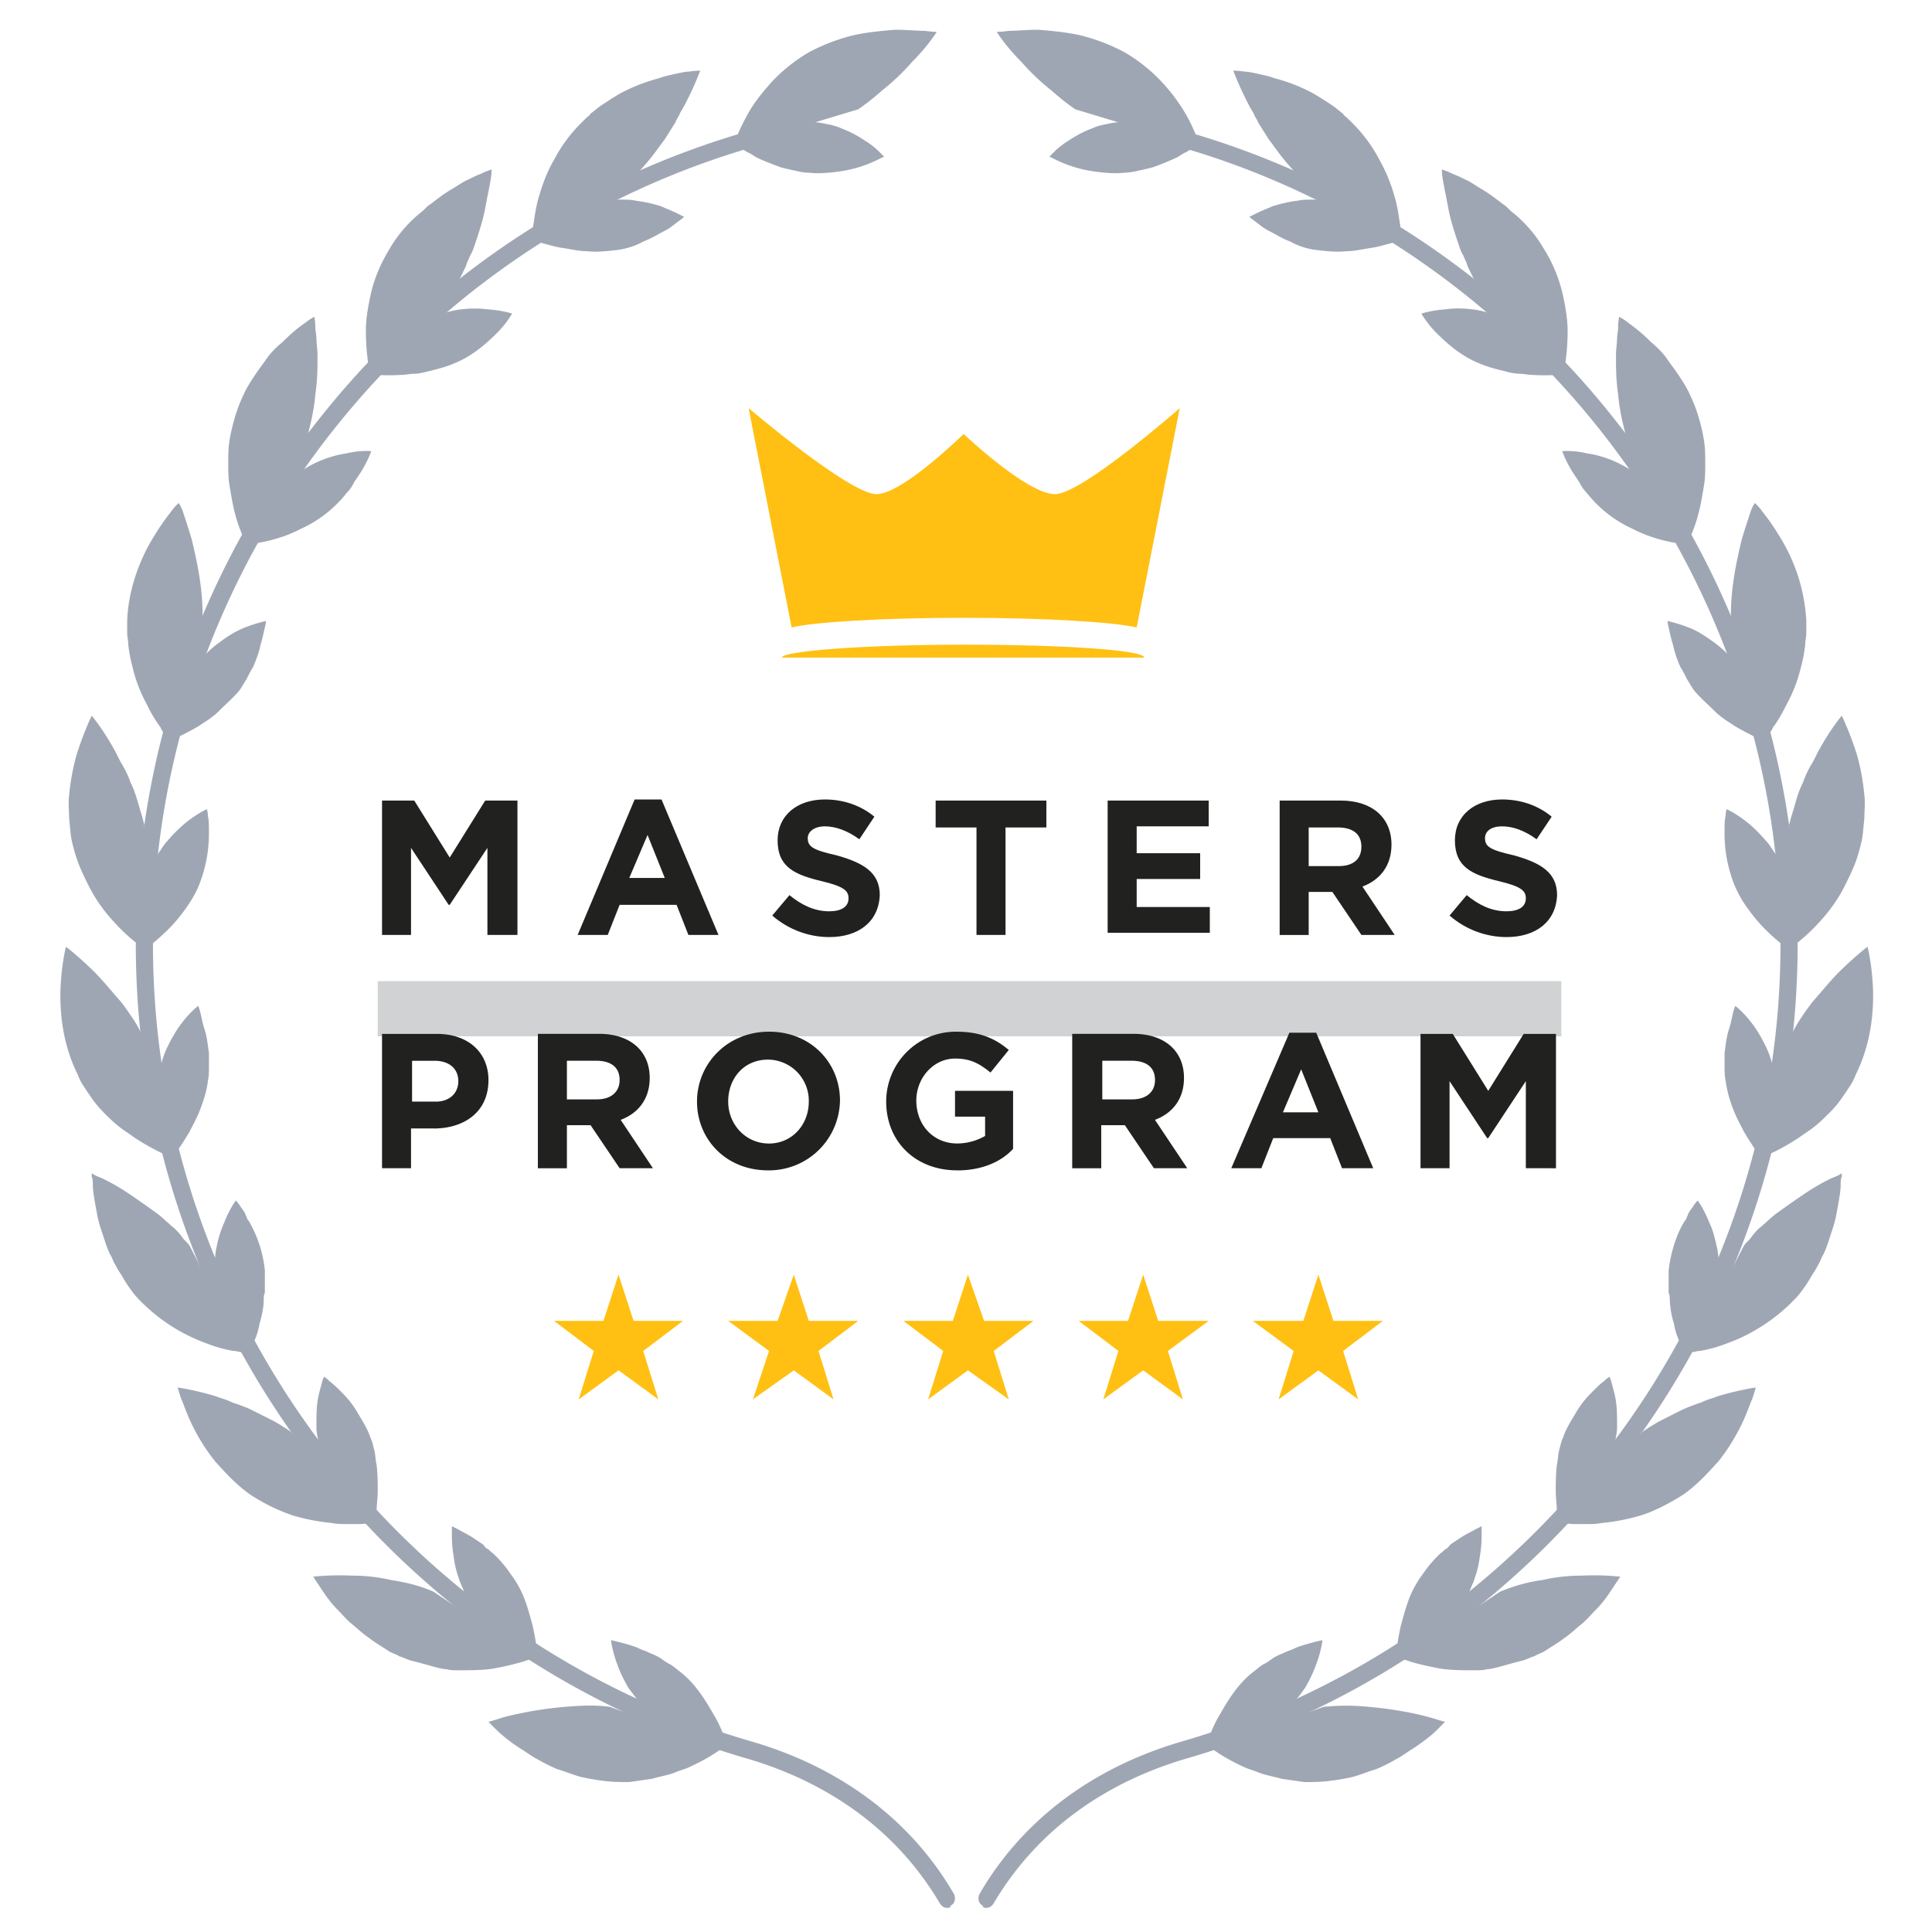 <svg xmlns:xlink="http://www.w3.org/1999/xlink" xmlns="http://www.w3.org/2000/svg" width="35" height="35"><g fill="none" fill-rule="nonzero"><g fill="#9FA6B3"><path d="M3.181 20.89s.117-.155.253-.389c.059-.117.137-.253.195-.409.059-.156.117-.33.137-.506.019-.098.019-.175.019-.253v-.254c-.02-.155-.039-.311-.078-.428s-.058-.234-.078-.312-.039-.116-.039-.116-.156.116-.311.33c-.02.02-.04.06-.059.079-.02.039-.039.058-.058.097a2 2 0 0 0-.117.214 1.5 1.5 0 0 0-.156.526zM3.025 20.93s-.253-.098-.603-.331c-.078-.059-.176-.117-.273-.195a3 3 0 0 1-.273-.253 2 2 0 0 1-.253-.312l-.117-.175a1 1 0 0 1-.097-.195c-.273-.545-.331-1.13-.312-1.578.02-.447.098-.74.098-.74s.233.176.526.468c.155.156.292.33.467.526.078.097.156.214.234.33.078.118.136.234.194.37zM4.564 24.416s.02-.04.039-.117c.039-.078.078-.195.097-.312.04-.136.078-.292.078-.448 0-.039 0-.078.02-.117v-.408a2.2 2.2 0 0 0-.292-.896.15.15 0 0 1-.04-.078c-.019-.02-.019-.059-.038-.078-.02-.04-.059-.078-.078-.117-.04-.058-.078-.097-.078-.097s-.117.155-.214.409a2 2 0 0 0-.137.448c-.02.077-.02.175-.039.253v.272zM4.428 24.494h-.059c-.039 0-.078-.02-.136-.02a2.4 2.4 0 0 1-.487-.136 3.2 3.2 0 0 1-1.285-.857 2.5 2.5 0 0 1-.254-.37c-.038-.059-.077-.117-.116-.195-.04-.058-.059-.136-.098-.195-.058-.116-.097-.253-.136-.37s-.078-.233-.097-.35c-.04-.214-.078-.41-.078-.526 0-.058 0-.117-.02-.156v-.058s.02 0 .04.02c.038.019.077.038.135.058.117.058.273.136.448.253q.263.175.585.409c.097.078.194.175.292.253.039.039.097.097.136.156s.097.097.136.156zM6.804 27.473s0-.039.02-.136c0-.078.019-.195.019-.331s0-.292-.02-.467c-.02-.078-.02-.176-.039-.254-.02-.078-.039-.175-.078-.253-.058-.175-.156-.311-.233-.448a1.7 1.7 0 0 0-.273-.35 2 2 0 0 0-.234-.215.4.4 0 0 0-.097-.077s-.02.039-.04.116c-.019.078-.058.195-.077.332-.02.136-.02.292-.02.467 0 .078.02.175.04.273.019.097.038.175.077.272zM6.687 27.59s-.078.02-.195.02h-.214c-.078 0-.175 0-.273-.02a3.7 3.7 0 0 1-.7-.136 3.4 3.4 0 0 1-.76-.37c-.254-.175-.448-.39-.643-.604a3.5 3.5 0 0 1-.41-.643c-.097-.194-.155-.37-.213-.506-.04-.117-.059-.195-.059-.195s.292.04.682.156c.097.04.195.059.311.117.117.039.234.078.351.136l.35.176c.117.058.234.136.351.214zM9.725 29.888s-.02-.194-.078-.448c-.039-.136-.078-.292-.136-.448a1.8 1.8 0 0 0-.253-.467 2.2 2.2 0 0 0-.332-.39c-.038-.019-.058-.058-.097-.077-.039-.02-.058-.059-.078-.078q-.088-.06-.175-.117c-.117-.078-.214-.117-.273-.156l-.117-.058v.136c0 .078 0 .195.02.331s.039.292.097.448c.02.078.059.156.098.253.039.078.078.156.136.234zM9.647 30.044l-.175.059a5 5 0 0 1-.487.116c-.195.04-.448.04-.701.04-.059 0-.137 0-.195-.02-.058 0-.136-.02-.214-.04a13 13 0 0 0-.429-.116c-.078-.02-.136-.058-.214-.078-.058-.039-.136-.058-.195-.097-.116-.078-.253-.156-.35-.234-.117-.078-.214-.175-.312-.253-.097-.078-.175-.175-.253-.253-.156-.156-.253-.312-.331-.429l-.117-.175s.292-.039.701-.02c.214 0 .448.02.701.078.253.04.526.098.78.215zM13.133 31.505s-.058-.195-.195-.429c-.136-.233-.311-.545-.603-.779-.078-.058-.137-.117-.215-.156s-.136-.097-.214-.136-.136-.058-.214-.097c-.078-.02-.136-.059-.195-.078a4 4 0 0 0-.428-.117s.02.195.117.448c.039.117.116.273.194.409.098.136.215.292.35.409zM13.094 31.66s-.214.176-.604.351c-.038.02-.097.04-.155.059-.059.019-.098.039-.156.058-.117.039-.234.058-.37.097l-.41.059c-.135 0-.291 0-.447-.02a4 4 0 0 1-.448-.078c-.136-.039-.273-.097-.409-.136a3 3 0 0 1-.35-.175c-.117-.059-.215-.137-.312-.195a3 3 0 0 1-.429-.331l-.155-.156s.077-.02.194-.058c.117-.04.292-.078.487-.117a7 7 0 0 1 .701-.097c.253-.02.526-.04.818 0zM13.289 2.603s.039.02.117.078c.039.02.078.04.136.078.059.02.098.059.175.098.117.058.273.116.429.175.078.02.156.039.253.058.078.02.175.04.273.04.175.019.35 0 .506-.02a2.3 2.3 0 0 0 .72-.215l.118-.058-.098-.097a1.4 1.4 0 0 0-.253-.195 2 2 0 0 0-.409-.214 1 1 0 0 0-.253-.078c-.098-.02-.175-.04-.273-.04z"/><path d="M13.289 2.662s.02-.078.058-.176c.04-.116.117-.272.215-.447.097-.176.253-.37.428-.565a3 3 0 0 1 .662-.526 3.5 3.5 0 0 1 .818-.312c.273-.058.526-.078.74-.097.214 0 .41.02.546.02.136.019.214.019.214.019s-.156.253-.448.545a4 4 0 0 1-.506.487c-.098.078-.215.195-.468.37zM9.744 4.376s.04.02.117.039.195.058.331.077c.137.02.292.059.448.059.176.02.331 0 .526-.02.175-.02.35-.078.487-.155.156-.059.273-.137.39-.195.116-.059.194-.136.253-.175.058-.04.097-.078.097-.078l-.117-.059c-.078-.039-.175-.078-.311-.136a2.6 2.6 0 0 0-.448-.097c-.078-.02-.176-.02-.273-.02s-.175.02-.273.02zM9.647 4.24s0-.079.02-.195c.019-.117.038-.293.097-.487.058-.195.136-.429.273-.663a2.7 2.7 0 0 1 .506-.681l.078-.078c.02-.02.058-.039.078-.078.058-.039.117-.097.175-.136.117-.078.234-.156.37-.234.253-.136.487-.214.701-.273.098-.039.214-.058.292-.078.098-.019.176-.039.234-.039.136-.019.214-.019.214-.019s-.097.273-.292.643c-.02.039-.058.097-.078.136-.02.058-.058.097-.078.156-.058.097-.136.214-.194.311-.078.098-.156.215-.234.312a4 4 0 0 1-.273.312zM6.823 6.79s.195.02.468 0c.058 0 .136-.019.214-.019s.156-.02.233-.039c.156-.039.332-.078.507-.156.33-.136.584-.37.76-.545.175-.175.272-.35.272-.35s-.175-.059-.448-.078a2 2 0 0 0-.467 0c-.176.019-.35.077-.526.136zM6.687 6.674s-.059-.273-.059-.682c0-.214.04-.448.098-.701s.175-.526.33-.78c.157-.272.351-.486.566-.661.058-.04.097-.098.155-.137.059-.039.098-.077.156-.116.098-.078.195-.137.292-.195.098-.059.176-.117.273-.156.078-.039.156-.078.214-.097.117-.059.195-.078.195-.078s0 .078-.02.195c-.019.116-.058.292-.097.506s-.117.448-.195.681c-.02.059-.039.117-.078.176-.019.058-.058.117-.077.195-.059.116-.117.253-.195.37zM4.583 9.848s.195-.02.448-.097a2.5 2.5 0 0 0 .429-.175 2.216 2.216 0 0 0 .818-.643.7.7 0 0 0 .136-.195q.06-.088.117-.175c.136-.214.195-.39.195-.39s-.195-.02-.448.04a2 2 0 0 0-.916.389zM4.428 9.77s-.137-.253-.215-.662c-.019-.097-.039-.214-.058-.331s-.02-.234-.02-.37 0-.273.02-.409.058-.292.097-.428c.04-.137.098-.293.156-.41.059-.136.137-.253.214-.37.078-.116.156-.214.234-.33.078-.098.156-.176.253-.254q.233-.233.41-.35c.097-.078.175-.117.175-.117s.019.078.019.195c0 .058.02.136.02.214s.019.175.019.292c0 .214 0 .448-.039.701-.02.253-.078.526-.156.799zM3.181 13.373s.176-.078.41-.214c.116-.078.252-.156.37-.273.116-.117.252-.233.37-.37.058-.078.097-.156.136-.214.039-.078.078-.156.116-.214.059-.136.117-.292.137-.41.039-.116.058-.233.078-.31.02-.079.02-.118.02-.118s-.196.04-.43.137A2 2 0 0 0 4 11.62a1.7 1.7 0 0 0-.39.37zM3.025 13.334l-.039-.039a.3.3 0 0 1-.077-.117 2.5 2.5 0 0 1-.254-.428 2.6 2.6 0 0 1-.253-.662 2.5 2.5 0 0 1-.078-.41c0-.077-.02-.135-.02-.213v-.215c.02-.603.254-1.168.488-1.538.117-.195.233-.35.311-.448a.7.7 0 0 1 .098-.117l.039-.039s0 .02.02.04c.019.038.038.077.058.135.039.117.097.293.155.487.098.41.215.935.195 1.5zM2.714 17.132s.156-.117.35-.312q.146-.146.293-.35c.097-.137.194-.292.253-.448a2.5 2.5 0 0 0 .175-.935c0-.136 0-.234-.02-.312a.3.3 0 0 0-.019-.116s-.175.077-.39.253a2.6 2.6 0 0 0-.33.33c-.059.06-.098.137-.156.215-.04.078-.098.156-.137.253zM2.539 17.132s-.234-.156-.507-.467a2.8 2.8 0 0 1-.409-.585c-.058-.117-.117-.233-.175-.37a3 3 0 0 1-.136-.428c-.04-.156-.04-.292-.059-.448 0-.136-.02-.292 0-.429a4 4 0 0 1 .137-.74c.136-.428.272-.7.272-.7s.195.233.39.583c.058.098.097.195.155.293.059.097.117.214.156.33.059.118.098.234.137.37.02.06.039.137.058.195.02.059.039.137.058.215z"/><path d="M17.165 34.562c-.059 0-.098-.02-.137-.078-.954-1.616-2.434-2.317-3.505-2.629C7.018 29.966 2.46 23.91 2.46 17.112c0-3.525 1.227-6.952 3.447-9.679a15.25 15.25 0 0 1 8.608-5.297c.078-.02.175.039.175.117.02.078-.039.175-.117.175-6.836 1.5-11.802 7.673-11.802 14.684 0 6.642 4.46 12.582 10.829 14.432 1.616.467 2.901 1.421 3.68 2.765.04.078.02.175-.058.214 0 .04-.039.04-.058.04"/></g><path fill="#D0D2D3" d="M6.843 17.774h21.442v1H6.843z"/><g fill="#212120"><path d="M8.83 16.937V15.36l-.683 1.032h-.019l-.682-1.032v1.577h-.525v-2.434h.584l.642 1.032.643-1.032h.584v2.434zM12.471 16.937l-.214-.545h-1.032l-.215.545h-.545l1.032-2.454h.487l1.032 2.454zm-.74-1.811-.331.779h.643zM15.022 16.976c-.37 0-.74-.136-1.032-.39l.312-.37c.214.176.448.293.72.293.214 0 .35-.078.35-.234 0-.136-.077-.214-.486-.312-.487-.116-.799-.253-.799-.74 0-.448.351-.74.857-.74.35 0 .663.117.896.312l-.272.409c-.215-.156-.429-.234-.624-.234-.194 0-.311.098-.311.214 0 .156.097.215.526.312.486.136.779.312.779.72-.02.487-.39.76-.916.76M18.216 14.99v1.947h-.526V14.99h-.74v-.487h2.006v.487zM20.066 16.937v-2.434h1.831v.467h-1.305v.487h1.15v.467h-1.15v.507h1.325v.467h-1.85zM24.663 16.937l-.526-.779h-.429v.78h-.526v-2.435h1.11c.565 0 .916.311.916.798 0 .39-.214.643-.526.76l.584.876zm0-1.597c0-.233-.156-.35-.429-.35h-.526v.7h.546c.272 0 .409-.136.409-.35M27.292 16.976c-.37 0-.74-.136-1.032-.39l.311-.37c.214.176.448.293.72.293.215 0 .351-.078.351-.234 0-.136-.078-.214-.487-.312-.486-.116-.798-.253-.798-.74 0-.448.35-.74.857-.74.35 0 .662.117.896.312l-.273.409c-.214-.156-.428-.234-.623-.234-.214 0-.312.098-.312.214 0 .156.098.215.526.312.487.136.78.312.78.72-.02.487-.39.76-.916.76"/></g><g fill="#212120"><path d="M7.855 20.443h-.409v.72h-.525V18.73h.993c.584 0 .935.35.935.837 0 .585-.448.877-.994.877m.448-.857c0-.234-.175-.37-.428-.37h-.41v.74h.43c.252 0 .408-.156.408-.37M11.225 21.163l-.526-.779h-.429v.78h-.526v-2.435h1.11c.565 0 .916.312.916.798 0 .39-.214.643-.526.76l.584.876zm0-1.597c0-.233-.156-.35-.429-.35h-.526v.7h.546c.253 0 .409-.135.409-.35M13.912 21.202c-.76 0-1.285-.564-1.285-1.246s.545-1.266 1.305-1.266 1.285.565 1.285 1.246a1.285 1.285 0 0 1-1.305 1.266m.74-1.246a.744.744 0 0 0-.74-.76c-.428 0-.72.331-.72.76 0 .409.311.76.74.76.409 0 .72-.332.72-.76M17.34 21.202c-.76 0-1.286-.526-1.286-1.246 0-.682.546-1.266 1.266-1.266.429 0 .701.117.955.331l-.331.409c-.195-.156-.351-.253-.643-.253-.39 0-.701.35-.701.76 0 .447.311.778.74.778.195 0 .37-.058.506-.136v-.35h-.545v-.468h1.052v1.052c-.215.234-.565.39-1.013.39M20.904 21.163l-.526-.779h-.428v.78h-.526v-2.435h1.11c.565 0 .915.312.915.798 0 .39-.214.643-.526.76l.585.876zm.02-1.597c0-.233-.157-.35-.43-.35h-.525v.7h.545c.253 0 .41-.135.41-.35M24.312 21.163l-.214-.545h-1.032l-.215.545h-.545l1.052-2.454h.487l1.032 2.454zm-.74-1.791-.331.779h.643zM27.642 21.163v-1.577l-.681 1.032h-.02l-.681-1.032v1.577h-.526V18.73h.584l.643 1.032.642-1.032h.585v2.434z"/></g><g fill="#FFC013"><path d="m11.205 23.091.273.838h.896l-.721.545.273.877-.72-.526-.722.526.273-.877-.72-.545h.895zM14.38 23.091l.272.838h.896l-.72.545.272.877-.72-.526-.74.526.292-.877-.74-.545h.895zM17.535 23.091l.292.838h.896l-.721.545.273.877-.74-.526-.721.526.273-.877-.72-.545h.895zM20.71 23.091l.272.838h.915l-.74.545.273.877-.72-.526-.722.526.273-.877-.72-.545h.895zM23.884 23.091l.272.838h.896l-.72.545.272.877-.72-.526-.721.526.273-.877-.74-.545h.915z"/></g><g fill="#FFC013"><path d="M17.457 11.192c1.48 0 2.726.078 3.135.175l.78-3.973s-1.773 1.558-2.26 1.558c-.506 0-1.655-1.09-1.655-1.09s-1.11 1.09-1.578 1.09c-.487 0-2.317-1.558-2.317-1.558l.779 3.973c.39-.097 1.636-.175 3.116-.175M17.457 11.679c-1.812 0-3.292.117-3.292.234h6.564c0-.137-1.461-.234-3.272-.234"/></g><g fill="#9FA6B3"><path d="M31.846 20.89s-.117-.155-.253-.389c-.059-.117-.137-.253-.195-.409a2.2 2.2 0 0 1-.136-.506c-.02-.098-.02-.175-.02-.253v-.254c.02-.155.039-.311.078-.428s.058-.234.078-.312a.6.6 0 0 1 .039-.116s.156.116.311.33c.02.02.04.06.059.079.02.039.039.058.058.097.04.058.078.136.117.214.078.156.136.331.156.526zM32.002 20.93s.253-.098.603-.331c.078-.059.176-.117.273-.195s.175-.156.273-.253c.097-.098.175-.195.253-.312l.117-.175a1 1 0 0 0 .097-.195c.273-.545.331-1.13.312-1.578-.02-.447-.098-.74-.098-.74s-.233.176-.526.468c-.155.156-.292.33-.467.526a5 5 0 0 0-.234.33 2.2 2.2 0 0 0-.194.37zM30.463 24.416s-.02-.04-.039-.117a1.2 1.2 0 0 1-.097-.312 1.7 1.7 0 0 1-.078-.448c0-.039 0-.078-.02-.117v-.408c.04-.351.156-.682.292-.896a.15.15 0 0 0 .04-.078c.019-.02.019-.059.038-.078.02-.04.059-.078.078-.117.04-.058.078-.097.078-.097s.117.155.214.409c.059.116.098.272.137.448.02.077.02.175.039.253v.272zM30.6 24.494h.058c.039 0 .078-.02.136-.02a2.4 2.4 0 0 0 .487-.136c.39-.136.876-.41 1.285-.857a2.5 2.5 0 0 0 .254-.37c.039-.059.077-.117.116-.195.04-.058.059-.136.098-.195.058-.116.097-.253.136-.37s.078-.233.097-.35c.04-.214.078-.41.078-.526 0-.058 0-.117.02-.156v-.058s-.02 0-.04.02c-.038.019-.077.038-.135.058a4 4 0 0 0-.448.253q-.263.175-.585.409c-.097.078-.194.175-.292.253a1 1 0 0 0-.136.156c-.039.058-.097.097-.136.156zM28.223 27.473s0-.039-.02-.136c0-.078-.019-.195-.019-.331s0-.292.02-.467c.02-.078.02-.176.039-.254.02-.078.039-.175.078-.253.058-.175.156-.311.233-.448a1.7 1.7 0 0 1 .273-.35c.097-.098.175-.176.234-.215.058-.058.097-.077.097-.077s.02.039.04.116c.019.078.058.195.077.332.02.136.02.292.02.467 0 .078-.02.175-.04.273-.019.097-.038.175-.077.272zM28.34 27.59s.078.02.195.02h.214c.078 0 .175 0 .273-.02a3.7 3.7 0 0 0 .701-.136c.253-.078.506-.214.76-.37.253-.175.447-.39.642-.604.175-.214.312-.448.41-.643.097-.194.155-.37.213-.506.04-.117.059-.195.059-.195s-.292.04-.682.156c-.097.04-.195.059-.311.117a3 3 0 0 0-.351.136l-.35.176a3 3 0 0 0-.351.214zM25.302 29.888s.02-.194.078-.448c.039-.136.078-.292.136-.448a1.8 1.8 0 0 1 .253-.467 2.2 2.2 0 0 1 .332-.39c.039-.019.058-.058.097-.077.039-.02.058-.059.078-.078q.087-.06.175-.117c.117-.078.214-.117.273-.156l.117-.058v.136c0 .078 0 .195-.02.331s-.039.292-.097.448c-.02.078-.059.156-.098.253-.039.078-.078.156-.136.234zM25.38 30.044l.175.059c.117.038.292.077.487.116s.448.04.701.04c.059 0 .137 0 .195-.02.058 0 .136-.02.214-.04.137-.038.273-.077.429-.116.078-.02.136-.058.214-.078.058-.039.136-.058.195-.097.117-.078.253-.156.35-.234.117-.078.214-.175.312-.253.097-.078.175-.175.253-.253.156-.156.253-.312.331-.429l.117-.175s-.292-.039-.701-.02c-.214 0-.448.02-.701.078a3 3 0 0 0-.78.215zM21.894 31.505s.058-.195.195-.429c.136-.233.311-.545.603-.779.078-.058.137-.117.215-.156s.136-.097.214-.136.136-.058.214-.097c.078-.02.136-.059.195-.078.234-.078.428-.117.428-.117s-.02.195-.117.448a2.6 2.6 0 0 1-.194.409 2.3 2.3 0 0 1-.35.409zM21.933 31.66s.214.176.604.351c.039.02.097.04.155.059.059.019.098.039.156.058.117.039.234.058.37.097l.41.059c.136 0 .291 0 .447-.02s.292-.039.448-.078c.136-.039.273-.097.409-.136a3 3 0 0 0 .35-.175c.117-.059.215-.137.312-.195.175-.117.331-.234.429-.331l.155-.156s-.077-.02-.194-.058a5 5 0 0 0-.487-.117 7 7 0 0 0-.701-.097 4 4 0 0 0-.818 0zM21.738 2.603s-.039.02-.117.078c-.039.02-.078.04-.136.078-.059.02-.097.059-.175.098a5 5 0 0 1-.429.175c-.078.02-.156.039-.253.058a1.2 1.2 0 0 1-.273.04c-.175.019-.35 0-.506-.02a2.3 2.3 0 0 1-.72-.215q-.118-.058-.117-.058l.097-.097c.058-.059.156-.137.253-.195.117-.078.253-.156.41-.214a1 1 0 0 1 .252-.078c.098-.02.176-.04.273-.04z"/><path d="M21.738 2.662s-.02-.078-.058-.176a3 3 0 0 0-.215-.447 3.3 3.3 0 0 0-.428-.565 3 3 0 0 0-.662-.526 3.5 3.5 0 0 0-.818-.312c-.273-.058-.526-.078-.74-.097-.214 0-.41.02-.546.02-.136.019-.214.019-.214.019s.156.253.448.545c.136.156.312.331.507.487.097.078.214.195.467.37zM25.283 4.376s-.04.02-.117.039-.195.058-.331.077c-.137.02-.292.059-.448.059-.176.02-.331 0-.526-.02a1.3 1.3 0 0 1-.487-.155c-.156-.059-.273-.137-.39-.195-.116-.059-.194-.136-.253-.175-.058-.04-.097-.078-.097-.078l.117-.059c.078-.039.175-.078.311-.136.137-.039.273-.078.448-.097.078-.02.176-.02.273-.02s.175.02.273.02zM25.38 4.24s0-.079-.02-.195c-.019-.117-.038-.293-.097-.487a3 3 0 0 0-.273-.663 2.7 2.7 0 0 0-.506-.681l-.078-.078c-.02-.02-.058-.039-.078-.078-.058-.039-.117-.097-.175-.136a6 6 0 0 0-.37-.234 3.2 3.2 0 0 0-.701-.273c-.097-.039-.214-.058-.292-.078-.098-.019-.176-.039-.234-.039-.136-.019-.214-.019-.214-.019s.097.273.292.643c.02.039.058.097.078.136.02.058.058.097.078.156.058.097.136.214.195.311.077.098.155.215.233.312a4 4 0 0 0 .273.312zM28.204 6.79s-.195.02-.468 0c-.058 0-.136-.019-.214-.019a1 1 0 0 1-.233-.039c-.156-.039-.332-.078-.507-.156-.33-.136-.584-.37-.76-.545-.175-.175-.272-.35-.272-.35s.175-.059.448-.078q.204-.03.467 0c.176.019.35.077.526.136zM28.34 6.674s.059-.273.059-.682c0-.214-.04-.448-.098-.701a2.7 2.7 0 0 0-.33-.78 2.4 2.4 0 0 0-.566-.661c-.058-.04-.097-.098-.155-.137-.059-.039-.098-.077-.156-.116a3 3 0 0 0-.292-.195c-.098-.059-.176-.117-.273-.156a2 2 0 0 0-.214-.097c-.117-.059-.195-.078-.195-.078s0 .078.02.195c.019.116.058.292.097.506s.117.448.195.681c.02.059.039.117.078.176.019.058.058.117.077.195.059.116.117.253.195.37zM30.444 9.848s-.195-.02-.448-.097a2.5 2.5 0 0 1-.429-.175 2.216 2.216 0 0 1-.818-.643.7.7 0 0 1-.136-.195q-.06-.088-.117-.175c-.136-.214-.195-.39-.195-.39s.195-.02.448.04c.273.038.604.155.916.389zM30.6 9.77s.136-.253.214-.662c.02-.097.039-.214.058-.331s.02-.234.02-.37 0-.273-.02-.409a3 3 0 0 0-.097-.428 2.5 2.5 0 0 0-.156-.41c-.059-.136-.136-.253-.214-.37s-.156-.214-.234-.33a1.6 1.6 0 0 0-.253-.254 3 3 0 0 0-.41-.35 1 1 0 0 0-.175-.117s-.019.078-.019.195c0 .058-.02.136-.02.214s-.019.175-.019.292c0 .214 0 .448.039.701.02.253.078.526.156.799zM31.846 13.373s-.175-.078-.41-.214c-.116-.078-.252-.156-.37-.273-.116-.117-.252-.233-.37-.37-.058-.078-.097-.156-.136-.214a2 2 0 0 0-.116-.214 2 2 0 0 1-.137-.41c-.039-.116-.058-.233-.078-.31-.02-.079-.02-.118-.02-.118s.196.04.43.137c.136.058.252.136.389.233.136.098.272.215.39.37zM32.002 13.334l.039-.039a.3.3 0 0 0 .077-.117c.078-.097.156-.233.254-.428.097-.175.194-.409.253-.662a2.5 2.5 0 0 0 .078-.41c0-.077.02-.135.02-.213v-.215a3.2 3.2 0 0 0-.488-1.538 4 4 0 0 0-.311-.448.7.7 0 0 0-.098-.117l-.039-.039s0 .02-.02.04c-.019.038-.038.077-.058.135-.038.117-.097.293-.155.487-.098.41-.215.935-.195 1.5zM32.313 17.132s-.156-.117-.35-.312a3 3 0 0 1-.292-.35 2 2 0 0 1-.254-.448 2.5 2.5 0 0 1-.175-.935c0-.136 0-.234.02-.312 0-.077.019-.116.019-.116s.175.077.39.253c.097.078.214.195.33.33.059.06.098.137.156.215.04.078.098.156.137.253zM32.488 17.132s.234-.156.507-.467a2.8 2.8 0 0 0 .409-.585c.058-.117.117-.233.175-.37.059-.136.097-.272.136-.428s.04-.292.059-.448c0-.136.02-.292 0-.429a4 4 0 0 0-.136-.74c-.137-.428-.273-.7-.273-.7s-.195.233-.39.583c-.058.098-.097.195-.155.293a1.7 1.7 0 0 0-.156.33 2 2 0 0 0-.137.37c-.019.06-.039.137-.058.195-.02.059-.039.137-.058.215z"/><path d="M17.862 34.562c.059 0 .098-.02.137-.078.954-1.616 2.434-2.317 3.505-2.629 6.505-1.889 11.062-7.946 11.062-14.743 0-3.525-1.227-6.952-3.447-9.679a15.25 15.25 0 0 0-8.608-5.297c-.078-.02-.175.039-.175.117-.02.078.039.175.117.175 6.836 1.5 11.802 7.673 11.802 14.684 0 6.642-4.46 12.582-10.829 14.432-1.616.467-2.901 1.421-3.68 2.765-.04.078-.02.175.058.214 0 .04.039.04.058.04"/></g></g></svg>